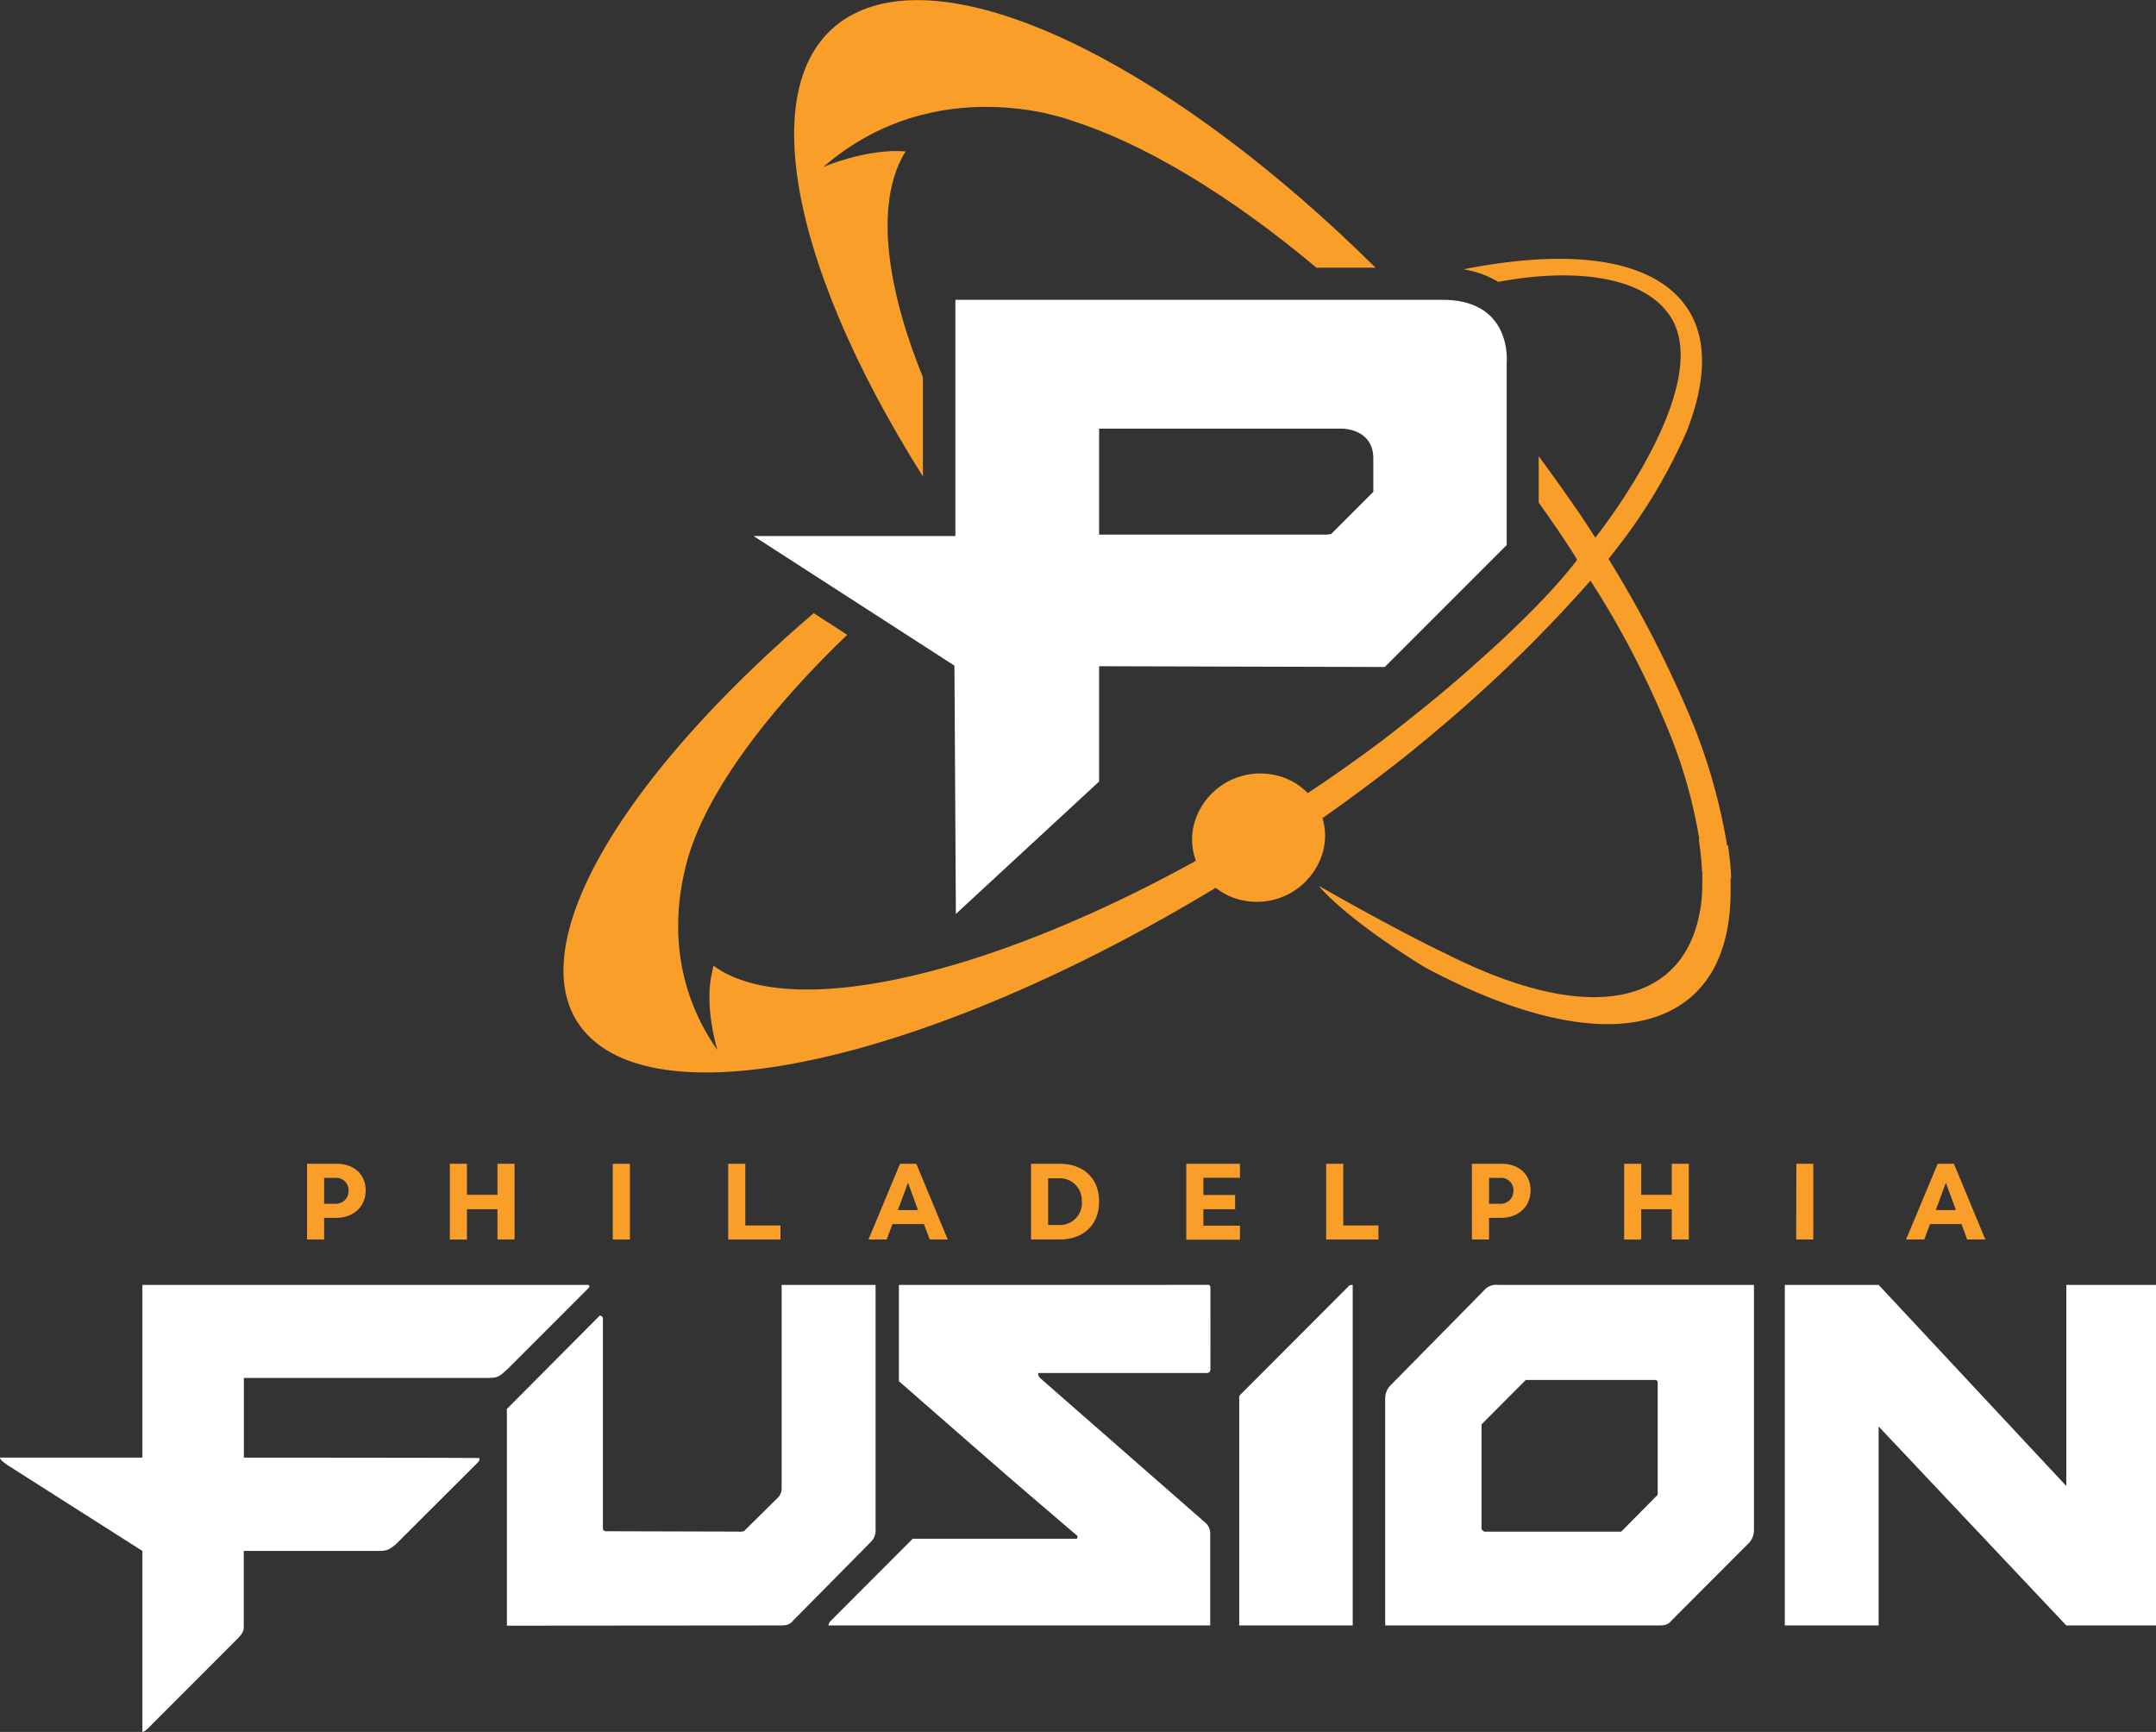 <svg id="Layer_1" data-name="Layer 1" xmlns="http://www.w3.org/2000/svg" width="480" height="385.52" viewBox="0 0 480 385.52">
  <rect x="0" y="0" width="480" height="385.52" fill="#333333" stroke="none"/>
  <defs>
    <style>
      .cls-1 {
        fill: #fff;
      }

      .cls-2 {
        fill: #f99e29;
      }
    </style>
  </defs>
  <title>Team_Logos_Text_Philadelphia</title>
  <g>
    <path class="cls-1" d="M332,127.57H224v52.58H179.07L223.79,209l.32,55.27L256,234.79V209.13l63.59.17,27.15-27.15V141.51S348.14,127.3,332,127.57Zm-76,28.67H309.9c1.7,0,7.4.69,7.15,7.12v6.95l-9.41,9.41-.94.11H256Z" transform="translate(-11.3 -60.83)"/>
    <g>
      <path class="cls-2" d="M216.77,144.8c-8.77-21.65-10.42-39.75-3.85-50.27h0C204.34,93.81,194.6,98,194.6,98c25.25-21.89,55.25-10.33,55.25-10.33h0c16.13,5.09,35.28,16.59,54.52,32.74h13.17c-43.9-43.48-91.5-68-115.33-56.89s-16.48,54.2,14.56,103.36Z" transform="translate(-11.3 -60.83)"/>
      <path class="cls-2" d="M396.72,256.36A61.26,61.26,0,0,0,396,249l-.19,0a128.81,128.81,0,0,0-9-30.41,254.06,254.06,0,0,0-17.4-33.34h0q2.64-3.32,5-6.56a122.72,122.72,0,0,0,12.39-21.8C392,143.67,391.45,132.85,384,126c-8.7-8.06-25.54-9.45-46.9-5.22a21.35,21.35,0,0,1,7.76,2.8c15.78-3,32-1.73,38.22,7.54,10.41,15.59-16.61,49.39-16.61,49.39L365,178.22c-.74-1.13-1.49-2.25-2.25-3.38-3-4.34-6.11-8.72-8.88-12.46v10.34c5.31,7.4,8.62,12.66,8.53,12.77-5.58,7.26-13.85,15.3-21.69,22.28-4.63,4.18-9.59,8.38-14.85,12.54h0c-4.25,3.4-7,5.49-7,5.49l0,0q-5.54,4.14-11.45,8.23-2.47,1.69-4.95,3.34a14.33,14.33,0,0,0-7.92-4.13A15.26,15.26,0,0,0,277,244.83a13.66,13.66,0,0,0,.55,7.61c-46.41,25.64-90.4,35.81-107.41,23.35l-.5,2.4c-1.4,7.44,1.37,16.35,1.37,16.35-10.68-15.23-9.48-30.92-7.15-40.4,3.3-14.35,16.14-32.89,36.07-52l-7.47-4.82c-45.56,39-67.31,78.21-49.51,94.69,19.34,17.91,78.86,2.85,139-33.56a14.41,14.41,0,0,0,6.57,2.9A15.26,15.26,0,0,0,306,249.75a13.65,13.65,0,0,0-.27-6.8q10.53-7.41,20-15l0,0q2.53-2.07,4.93-4.09h0a319.53,319.53,0,0,0,34-32.94c.25-.28.49-.57.73-.85h0l0,0A201.47,201.47,0,0,1,382,221.64a111.58,111.58,0,0,1,7.63,26l-.12,0a71.3,71.3,0,0,1,.72,7.29l.07,0c0,1.41,0,2.77-.05,4.09a25.52,25.52,0,0,1-.57,5.06h0c-1.45,7.66-5.31,13.33-11.74,16.34-10.64,5-26.63,1.88-44.81-7.34h0s-9.48-4.39-28.22-15.07c0,0,5.11,6.72,23.56,18.11,22,11.76,41.42,15.94,54.1,10,9.06-4.23,13.61-13.12,14-25.23l0,0s0-.13,0-.4q.06-2,0-4.17Z" transform="translate(-11.3 -60.83)"/>
    </g>
    <g>
      <path class="cls-1" d="M119,367.56c3.14,0,3.12,0,5.4-2.08l17.69-17.7c.34-.35.64-.52.27-.94H43v38.45H11.3c-.07.6,1.94,1.84,1.94,1.84L43,406.06v40.3c.45,0,1.22-.78,1.22-.78l20.19-20.21c1.16-1.29,1.16-1.67,1.16-2.72V406.06H95.51c1.88,0,2.27-.18,3.83-1.39l18.26-18.22c.32-.35.58-.64.39-1.08-2.41-.06-52.4-.08-52.4-.08V367.56Z" transform="translate(-11.3 -60.83)"/>
      <path class="cls-1" d="M471.33,346.84v44.77l-41.78-44.77H408.66c0,.92,0,75.81,0,75.81h20.89V378.36c13.8,14.65,28.05,29.73,41.78,44.29h20V346.84Z" transform="translate(-11.3 -60.83)"/>
      <path class="cls-1" d="M206.23,401.09l0-54.25H185.32v45.08a3,3,0,0,1-.82,2.27l-7.57,7.47a3.55,3.55,0,0,1-1.35.1l-29.44-.08a.39.39,0,0,1-.21-.06,2.69,2.69,0,0,1-.4-.32V354.59c0-.62-.09-.78-.68-.93l-20.7,20.79V422.7l60.63-.05c1.28,0,2.26,0,3.14-1.13L205.24,404A3.64,3.64,0,0,0,206.23,401.09Z" transform="translate(-11.3 -60.83)"/>
      <path class="cls-1" d="M341.61,348.16l-20.92,21.23a4.28,4.28,0,0,0-1,2.89v50.37h60.65c1.28,0,2.24,0,3.13-1.13l17.32-17.35a4.24,4.24,0,0,0,1-2.89V346.84h-57A3.56,3.56,0,0,0,341.61,348.16ZM380,368l.36.34v25.23l-8.12,8.2s-20.69,0-30.5,0l-.6-.48s0-1.46,0-2.27c0-7.11,0-14,0-21.13L351,368Z" transform="translate(-11.3 -60.83)"/>
      <path class="cls-1" d="M287.46,371.27a.81.81,0,0,0-.27.62c0,15.62,0,50.76,0,50.76h25.27V346.84a1.52,1.52,0,0,0-.79.18Z" transform="translate(-11.3 -60.83)"/>
      <path class="cls-1" d="M280.78,347.4s0-.56-.44-.56H211.42v21.43s22,19.25,26.43,23.05,8.92,7.65,13.39,11.47c-.05.15-.12.39-.17.55H214.51l-18.35,18.38a1.69,1.69,0,0,0-.42.93h85V402.3a3.19,3.19,0,0,0-1.27-2.68L243.35,368c-.36-.32-1-.76-.92-1.55,0,0,30.13,0,37.6,0a.7.7,0,0,0,.58-.26,1,1,0,0,0,.17-.7C280.8,359.85,280.78,347.4,280.78,347.4Z" transform="translate(-11.3 -60.83)"/>
    </g>
    <g>
      <path class="cls-2" d="M79.66,319.88h6.6c3.88,0,6.45,2.38,6.45,5.92s-2.62,6.12-6.57,6.12H83.46v4.82h-3.8Zm6.24,8.91a2.84,2.84,0,0,0,3-3,2.74,2.74,0,0,0-3-2.77H83.46v5.76Z" transform="translate(-11.3 -60.83)"/>
      <path class="cls-2" d="M111.45,319.88h3.81v6.91h6.79v-6.91h3.81v16.86h-3.81V330h-6.79v6.75h-3.81Z" transform="translate(-11.3 -60.83)"/>
      <path class="cls-2" d="M147.73,319.88h3.81v16.86h-3.81Z" transform="translate(-11.3 -60.83)"/>
      <path class="cls-2" d="M185.06,333.61v3.13H173.42V319.88h3.81v13.73Z" transform="translate(-11.3 -60.83)"/>
      <path class="cls-2" d="M211.68,319.88h3.62l7,16.86h-4L217,333.3H210l-1.3,3.44h-4.05Zm4,10.31-2.19-6h-.07l-2.22,6Z" transform="translate(-11.3 -60.83)"/>
      <path class="cls-2" d="M256,328.31c0,5.1-3.42,8.43-8.82,8.43h-6.34V319.88h6.34C252.61,319.88,256,323.2,256,328.31Zm-3.86,0a4.9,4.9,0,0,0-5.18-5.2h-2.31v10.4H247A4.9,4.9,0,0,0,252.17,328.31Z" transform="translate(-11.3 -60.83)"/>
      <path class="cls-2" d="M279.22,323v3.83h7.06V330h-7.06v3.66h8.14v3.13H275.41V319.88h11.95V323Z" transform="translate(-11.3 -60.83)"/>
      <path class="cls-2" d="M318.19,333.61v3.13H306.55V319.88h3.81v13.73Z" transform="translate(-11.3 -60.83)"/>
      <path class="cls-2" d="M339,319.88h6.6c3.88,0,6.46,2.38,6.46,5.92s-2.63,6.12-6.58,6.12h-2.67v4.82H339Zm6.24,8.91a2.84,2.84,0,0,0,3-3,2.74,2.74,0,0,0-3-2.77h-2.43v5.76Z" transform="translate(-11.3 -60.83)"/>
      <path class="cls-2" d="M372.89,319.88h3.8v6.91h6.8v-6.91h3.8v16.86h-3.8V330h-6.8v6.75h-3.8Z" transform="translate(-11.3 -60.83)"/>
      <path class="cls-2" d="M411.23,319.88H415v16.86h-3.81Z" transform="translate(-11.3 -60.83)"/>
      <path class="cls-2" d="M442.7,319.88h3.61l7,16.86h-4.05L448,333.3H441l-1.3,3.44h-4.05Zm4.05,10.31-2.2-6h-.07l-2.21,6Z" transform="translate(-11.3 -60.83)"/>
    </g>
  </g>
</svg>
